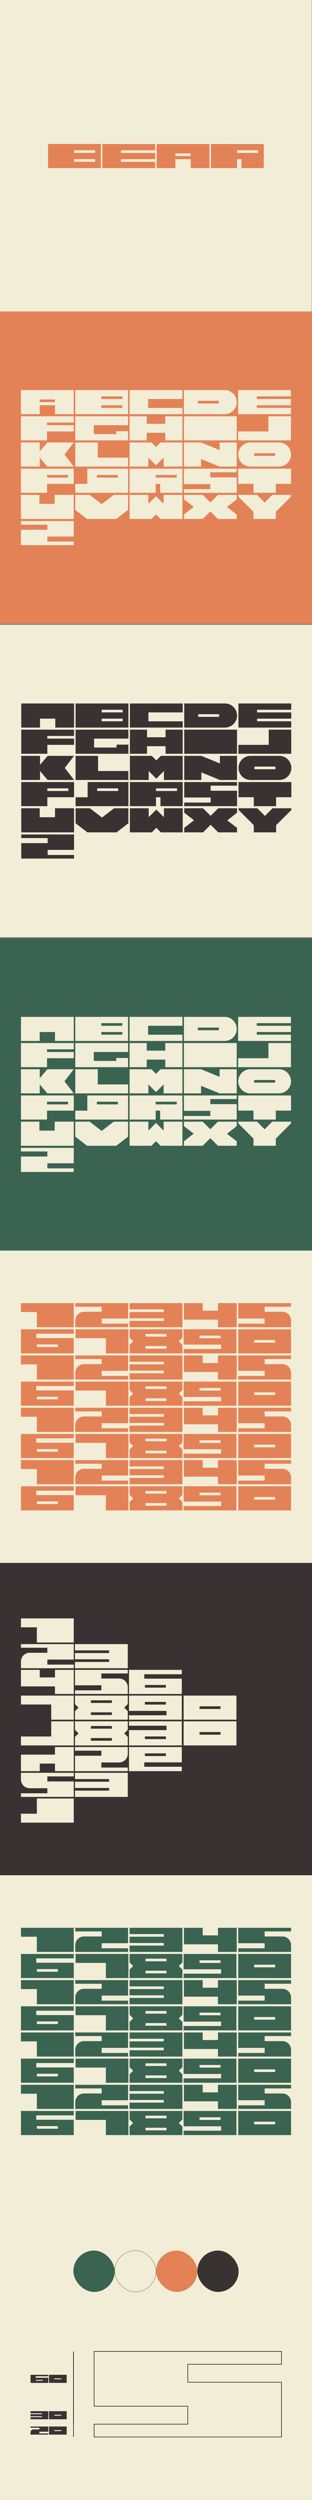 <svg xmlns="http://www.w3.org/2000/svg" width="1082.06" height="8660.632" viewBox="0 0 1082.06 8660.632">
  <rect x="0" y="0" width="1082.06" height="8660.632" fill="#808080" stroke="none"/>
  <g id="Group_870" data-name="Group 870" transform="translate(-692.992)">
    <rect id="Rectangle_188" data-name="Rectangle 188" width="1081" height="1081" transform="translate(693)" fill="#f2edd7"/>
    <path id="Path_14753" data-name="Path 14753" d="M-4204.96-4895.3v83.509h90.438v-30.936H-4099v30.936h77.151V-4895.3Zm90.5,30.91v-9.165h72.818v9.165Z" transform="translate(5629.602 5394.2)" fill="#e48257"/>
    <path id="Path_14754" data-name="Path 14754" d="M-4727.12-4895.294v83.509h65.017v-30.936h53.078v30.936h65.017v-83.509Zm118.1,41.752H-4662.1v-9.165h53.078Z" transform="translate(5963.426 5394.197)" fill="#e48257"/>
    <path id="Path_14755" data-name="Path 14755" d="M-5771.426-4895.289v83.509h183.108v-83.509Zm163.249,61.742h-72.815v-9.169h72.815Zm0-30.81h-72.815v-9.165h72.815Z" transform="translate(6631.068 5394.034)" fill="#e48257"/>
    <path id="Path_14756" data-name="Path 14756" d="M-5184.68-4873.527v9.168h118.518v21.641H-5184.68v9.165h118.518v21.767h-183.109v-83.509h183.109v21.767Z" transform="translate(6297.246 5394.197)" fill="#e48257"/>
    <rect id="Rectangle_189" data-name="Rectangle 189" width="1082.052" height="1082.052" transform="translate(693 1079)" fill="#e48257"/>
    <rect id="Rectangle_190" data-name="Rectangle 190" width="1082.052" height="1082.052" transform="translate(693 3250.369)" fill="#3a6351"/>
    <rect id="Rectangle_191" data-name="Rectangle 191" width="1082.052" height="1082.052" transform="translate(693 4332.423)" fill="#f2edd7"/>
    <rect id="Rectangle_192" data-name="Rectangle 192" width="1082.052" height="1082.052" transform="translate(693 5414.474)" fill="#393232"/>
    <rect id="Rectangle_194" data-name="Rectangle 194" width="1082.052" height="1082.052" transform="translate(692.992 2164.686)" fill="#f2edd7"/>
    <rect id="Rectangle_195" data-name="Rectangle 195" width="1082.052" height="1082.052" transform="translate(692.999 7578.58)" fill="#f2edd7"/>
    <path id="Path_14686" data-name="Path 14686" d="M2432.036-1892.646h-99.6a41.621,41.621,0,0,0-29.522,12.227,41.624,41.624,0,0,0-12.231,29.526,41.752,41.752,0,0,0,41.753,41.753h99.6a41.634,41.634,0,0,0,29.522-12.227,41.625,41.625,0,0,0,12.231-29.526A41.752,41.752,0,0,0,2432.036-1892.646Zm-13.392,46.337h-72.818v-9.168h72.818Z" transform="translate(-770.42 4511.221)" fill="#393232"/>
    <path id="Path_14687" data-name="Path 14687" d="M352.425-1850.9l32.148,41.756H293.016l-26.424-30.936v30.936H201.46v-83.509h65.132v30.936l26.424-30.936h91.556Z" transform="translate(565.252 4511.225)" fill="#393232"/>
    <rect id="Rectangle_196" data-name="Rectangle 196" width="183.11" height="83.509" transform="translate(1331.926 2527.807)" fill="#393232"/>
    <path id="Path_14688" data-name="Path 14688" d="M906.929-1389.347v51.967l-40.966,31.542H764.787L723.82-1337.38v-51.967h49.8l41.756,32.148,41.753-32.148Z" transform="translate(231.299 4189.455)" fill="#393232"/>
    <path id="Path_14689" data-name="Path 14689" d="M384.572-1389.347v83.509H201.46v-83.509h63.978v31.03h53.035v-31.03Z" transform="translate(565.252 4189.455)" fill="#393232"/>
    <path id="Path_14690" data-name="Path 14690" d="M2473.979-1641v52.479h-52.847v31.03h-77.414v-31.03h-52.847V-1641Z" transform="translate(-770.541 4350.338)" fill="#393232"/>
    <path id="Path_14691" data-name="Path 14691" d="M765.558-1641v52.613H723.82v30.9H906.928V-1641Zm105.893,30.911H798.633v-9.165h72.818Z" transform="translate(231.299 4350.338)" fill="#393232"/>
    <path id="Path_14692" data-name="Path 14692" d="M1951.633-1892.651v83.509h-59.448l-64.213-26.225v26.225H1768.52v-83.509h59.452l64.213,26.225v-26.225Z" transform="translate(-436.595 4511.225)" fill="#393232"/>
    <path id="Path_14693" data-name="Path 14693" d="M2472.928-2144.3v83.509H2289.82v-30.936h105.006V-2144.3Z" transform="translate(-769.87 4672.107)" fill="#393232"/>
    <path id="Path_14694" data-name="Path 14694" d="M723.821-1892.65v83.509H906.929v-30.936H801.923v-52.573Z" transform="translate(231.299 4511.225)" fill="#393232"/>
    <path id="Path_14695" data-name="Path 14695" d="M1429.279-2144.3v83.509h-59.448v-26.225h-64.213v26.225H1246.17V-2144.3h59.448v26.225h64.213V-2144.3Z" transform="translate(-102.647 4672.107)" fill="#393232"/>
    <path id="Path_14696" data-name="Path 14696" d="M1909.876-2395.946H1768.52v83.506h141.356a41.635,41.635,0,0,0,29.522-12.227,41.625,41.625,0,0,0,12.231-29.526A41.754,41.754,0,0,0,1909.876-2395.946Zm-20.241,46.337h-72.815v-9.165h72.815Z" transform="translate(-436.595 4832.99)" fill="#393232"/>
    <path id="Path_14697" data-name="Path 14697" d="M384.572-2395.951v83.51H319.555v-30.936H266.477v30.936H201.46v-83.51Z" transform="translate(565.252 4832.992)" fill="#393232"/>
    <path id="Path_14698" data-name="Path 14698" d="M1429.28-1892.651v83.509h-65.129v-30.936l-26.424,26.424-26.424-26.424v30.936h-65.132v-83.509h75.693l15.863,15.863,15.859-15.863Z" transform="translate(-102.648 4511.225)" fill="#393232"/>
    <path id="Path_14699" data-name="Path 14699" d="M1246.172-1305.838v-83.509H1311.3v30.936l26.424-26.424,26.424,26.424v-30.936h65.132v83.509h-75.693l-15.863-15.863-15.859,15.863Z" transform="translate(-102.648 4189.455)" fill="#393232"/>
    <rect id="Rectangle_197" data-name="Rectangle 197" width="183.11" height="83.509" transform="translate(955.118 2437.041)" fill="#393232"/>
    <path id="Path_14700" data-name="Path 14700" d="M1310.382-2365.015v30.932h118.9v21.641H1246.17v-83.51h183.109v30.936Z" transform="translate(-102.647 4832.992)" fill="#393232"/>
    <path id="Path_14701" data-name="Path 14701" d="M788.033-2113.365v30.932h77.839v-10.056h41.057v31.7H723.82V-2144.3H906.929v30.936Z" transform="translate(231.299 4672.107)" fill="#393232"/>
    <g id="Group_641" data-name="Group 641" transform="translate(1045.554 2458.811)">
      <rect id="Rectangle_198" data-name="Rectangle 198" width="72.816" height="9.166" transform="translate(0 30.807)" fill="#f2edd7"/>
      <rect id="Rectangle_199" data-name="Rectangle 199" width="72.816" height="9.166" transform="translate(0 0)" fill="#f2edd7"/>
    </g>
    <path id="Path_14702" data-name="Path 14702" d="M291.9-2122.533v9.165h92.674v21.641H291.9v30.936H201.46V-2144.3H384.572v21.767Z" transform="translate(565.252 4672.107)" fill="#393232"/>
    <path id="Path_14703" data-name="Path 14703" d="M201.46-1641v83.509H291.9v-30.936h92.674V-1641Zm163.314,30.911H291.956v-9.165h72.819Z" transform="translate(565.252 4350.338)" fill="#393232"/>
    <path id="Path_14704" data-name="Path 14704" d="M2354.411-2374.183v9.169h118.517v21.641H2354.411v9.165h118.517v21.767H2289.82v-83.51h183.108v21.767Z" transform="translate(-769.87 4832.992)" fill="#393232"/>
    <path id="Path_14705" data-name="Path 14705" d="M1246.17-1641v83.509h90.438v-30.936h15.524v30.936h77.15V-1641Zm90.5,30.911v-9.165h72.818v9.165Z" transform="translate(-102.647 4350.338)" fill="#393232"/>
    <rect id="Rectangle_200" data-name="Rectangle 200" width="53.078" height="9.166" transform="translate(831.729 2469.631)" fill="#393232"/>
    <path id="Path_14706" data-name="Path 14706" d="M1860.076-1628.471v17.518h91.556v53.464H1768.52v-12.527h91.556v-17.518H1768.52V-1641h183.112v12.526Z" transform="translate(-436.595 4350.338)" fill="#393232"/>
    <path id="Path_14707" data-name="Path 14707" d="M293.016-1125.171v17.518H201.46v53.464H384.572v-12.527H293.016v-17.518h91.556V-1137.7H201.46v12.527Z" transform="translate(565.252 4028.57)" fill="#393232"/>
    <path id="Path_14708" data-name="Path 14708" d="M2473.979-1389.35v5.756l-52.847,52.844v24.909h-77.414v-24.909l-52.847-52.847v-5.753h65.06l26.456,26.456,26.456-26.456Z" transform="translate(-770.541 4189.455)" fill="#393232"/>
    <path id="Path_14709" data-name="Path 14709" d="M1918.038-1347.587h-.592l34.186,26.236v15.517H1886.5l-26.42-26.236-26.42,26.236H1768.52v-15.517l33.594-26.236h.591l-34.186-26.236v-15.517h65.136l26.42,26.236,26.42-26.236h65.136v15.517Z" transform="translate(-436.595 4189.449)" fill="#393232"/>
    <path id="Path_14710" data-name="Path 14710" d="M-710.552-1892.646h-99.6a41.622,41.622,0,0,0-29.522,12.227,41.624,41.624,0,0,0-12.231,29.526,41.752,41.752,0,0,0,41.753,41.753h99.6a41.634,41.634,0,0,0,29.522-12.227,41.624,41.624,0,0,0,12.231-29.526A41.752,41.752,0,0,0-710.552-1892.646Zm-13.392,46.337h-72.818v-9.168h72.818Z" transform="translate(2371.12 5596.905)" fill="#f2edd7"/>
    <path id="Path_14711" data-name="Path 14711" d="M-2790.164-1850.9l32.148,41.756h-91.556L-2876-1840.077v30.936h-65.132v-83.509H-2876v30.936l26.424-30.936h91.556Z" transform="translate(3706.792 5596.907)" fill="#f2edd7"/>
    <rect id="Rectangle_201" data-name="Rectangle 201" width="183.11" height="83.509" transform="translate(1330.876 3613.491)" fill="#f2edd7"/>
    <path id="Path_14712" data-name="Path 14712" d="M-2235.66-1389.347v51.967l-40.966,31.542H-2377.8l-40.967-31.542v-51.967h49.8l41.756,32.148,41.753-32.148Z" transform="translate(3372.838 5275.138)" fill="#f2edd7"/>
    <path id="Path_14713" data-name="Path 14713" d="M-2758.016-1389.347v83.509h-183.112v-83.509h63.978v31.03h53.035v-31.03Z" transform="translate(3706.792 5275.138)" fill="#f2edd7"/>
    <path id="Path_14714" data-name="Path 14714" d="M-668.609-1641v52.479h-52.847v31.03H-798.87v-31.03h-52.847V-1641Z" transform="translate(2370.998 5436.021)" fill="#f2edd7"/>
    <path id="Path_14715" data-name="Path 14715" d="M-2377.03-1641v52.613h-41.739v30.9h183.108V-1641Zm105.893,30.911h-72.819v-9.165h72.819Z" transform="translate(3372.838 5436.021)" fill="#f2edd7"/>
    <path id="Path_14716" data-name="Path 14716" d="M-1190.956-1892.651v83.509H-1250.4l-64.213-26.225v26.225h-59.452v-83.509h59.452l64.213,26.225v-26.225Z" transform="translate(2704.945 5596.907)" fill="#f2edd7"/>
    <path id="Path_14717" data-name="Path 14717" d="M-669.66-2144.3v83.509H-852.768v-30.936h105.006V-2144.3Z" transform="translate(2371.669 5757.792)" fill="#f2edd7"/>
    <path id="Path_14718" data-name="Path 14718" d="M-2418.768-1892.65v83.509h183.108v-30.936h-105.006v-52.573Z" transform="translate(3372.838 5596.907)" fill="#f2edd7"/>
    <path id="Path_14719" data-name="Path 14719" d="M-1713.309-2144.3v83.509h-59.448v-26.225h-64.213v26.225h-59.448V-2144.3h59.448v26.225h64.213V-2144.3Z" transform="translate(3038.891 5757.792)" fill="#f2edd7"/>
    <path id="Path_14720" data-name="Path 14720" d="M-1232.712-2395.946h-141.356v83.506h141.356a41.635,41.635,0,0,0,29.522-12.227,41.625,41.625,0,0,0,12.231-29.526A41.754,41.754,0,0,0-1232.712-2395.946Zm-20.242,46.337h-72.815v-9.165h72.815Z" transform="translate(2704.945 5918.673)" fill="#f2edd7"/>
    <path id="Path_14721" data-name="Path 14721" d="M-2758.016-2395.951v83.51h-65.017v-30.936h-53.078v30.936h-65.017v-83.51Z" transform="translate(3706.792 5918.676)" fill="#f2edd7"/>
    <path id="Path_14722" data-name="Path 14722" d="M-1713.308-1892.651v83.509h-65.129v-30.936l-26.424,26.424-26.424-26.424v30.936h-65.132v-83.509h75.693l15.863,15.863,15.859-15.863Z" transform="translate(3038.89 5596.908)" fill="#f2edd7"/>
    <path id="Path_14723" data-name="Path 14723" d="M-1896.416-1305.838v-83.509h65.129v30.936l26.424-26.424,26.424,26.424v-30.936h65.132v83.509H-1789l-15.863-15.863-15.859,15.863Z" transform="translate(3038.89 5275.138)" fill="#f2edd7"/>
    <rect id="Rectangle_202" data-name="Rectangle 202" width="183.11" height="83.509" transform="translate(954.068 3522.726)" fill="#f2edd7"/>
    <path id="Path_14724" data-name="Path 14724" d="M-1832.206-2365.015v30.932h118.9v21.641h-183.109v-83.51h183.109v30.936Z" transform="translate(3038.891 5918.676)" fill="#f2edd7"/>
    <path id="Path_14725" data-name="Path 14725" d="M-2354.556-2113.365v30.932h77.839v-10.056h41.056v31.7h-183.108V-2144.3h183.108v30.936Z" transform="translate(3372.838 5757.792)" fill="#f2edd7"/>
    <g id="Group_642" data-name="Group 642" transform="translate(1044.504 3544.494)">
      <rect id="Rectangle_203" data-name="Rectangle 203" width="72.816" height="9.166" transform="translate(0 30.807)" fill="#3a6351"/>
      <rect id="Rectangle_204" data-name="Rectangle 204" width="72.816" height="9.166" transform="translate(0 0)" fill="#3a6351"/>
    </g>
    <path id="Path_14726" data-name="Path 14726" d="M-2850.69-2122.533v9.165h92.674v21.641h-92.674v30.936h-90.438V-2144.3h183.112v21.767Z" transform="translate(3706.792 5757.792)" fill="#f2edd7"/>
    <path id="Path_14727" data-name="Path 14727" d="M-2941.128-1641v83.509h90.438v-30.936h92.674V-1641Zm163.314,30.911h-72.818v-9.165h72.818Z" transform="translate(3706.792 5436.021)" fill="#f2edd7"/>
    <path id="Path_14728" data-name="Path 14728" d="M-788.177-2374.183v9.169H-669.66v21.641H-788.177v9.165H-669.66v21.767H-852.768v-83.51H-669.66v21.767Z" transform="translate(2371.669 5918.676)" fill="#f2edd7"/>
    <path id="Path_14729" data-name="Path 14729" d="M-1896.418-1641v83.509h90.438v-30.936h15.524v30.936h77.15V-1641Zm90.5,30.911v-9.165h72.819v9.165Z" transform="translate(3038.891 5436.021)" fill="#f2edd7"/>
    <rect id="Rectangle_205" data-name="Rectangle 205" width="53.078" height="9.166" transform="translate(830.68 3555.313)" fill="#f2edd7"/>
    <path id="Path_14730" data-name="Path 14730" d="M-2849.572-1125.171v17.518h-91.556v53.464h183.112v-12.527h-91.556v-17.518h91.556V-1137.7h-183.112v12.527Z" transform="translate(3706.792 5114.254)" fill="#f2edd7"/>
    <path id="Path_14731" data-name="Path 14731" d="M-668.609-1389.35v5.756l-52.847,52.844v24.909H-798.87v-24.909l-52.847-52.847v-5.753h65.06l26.456,26.456,26.456-26.456Z" transform="translate(2370.998 5275.14)" fill="#f2edd7"/>
    <path id="Path_14732" data-name="Path 14732" d="M-1224.55-1347.587h-.592l34.186,26.236v15.517h-65.136l-26.42-26.236-26.42,26.236h-65.136v-15.517l33.594-26.236h.592l-34.186-26.236v-15.517h65.136l26.42,26.236,26.42-26.236h65.136v15.517Z" transform="translate(2704.945 5275.133)" fill="#f2edd7"/>
    <path id="Path_14733" data-name="Path 14733" d="M-710.552-5021.116h-99.6a41.623,41.623,0,0,0-29.522,12.227,41.625,41.625,0,0,0-12.231,29.525,41.752,41.752,0,0,0,41.753,41.753h99.6a41.636,41.636,0,0,0,29.522-12.227,41.624,41.624,0,0,0,12.231-29.526A41.751,41.751,0,0,0-710.552-5021.116Zm-13.392,46.337h-72.818v-9.168h72.818Z" transform="translate(2371.12 6554.006)" fill="#f2edd7"/>
    <rect id="Rectangle_206" data-name="Rectangle 206" width="183.11" height="83.509" transform="translate(1330.876 1442.122)" fill="#f2edd7"/>
    <path id="Path_14735" data-name="Path 14735" d="M-2235.66-4517.818v51.968l-40.966,31.542H-2377.8l-40.967-31.542v-51.968h49.8l41.756,32.148,41.753-32.148Z" transform="translate(3372.838 6232.24)" fill="#f2edd7"/>
    <path id="Path_14737" data-name="Path 14737" d="M-668.609-4769.468v52.479h-52.847v31.029H-798.87v-31.029h-52.847v-52.479Z" transform="translate(2370.998 6393.123)" fill="#f2edd7"/>
    <path id="Path_14738" data-name="Path 14738" d="M-2377.03-4769.468v52.613h-41.739v30.9h183.108v-83.509Zm105.893,30.91h-72.819v-9.165h72.819Z" transform="translate(3372.838 6393.123)" fill="#f2edd7"/>
    <path id="Path_14739" data-name="Path 14739" d="M-1190.956-5021.121v83.509H-1250.4l-64.213-26.225v26.225h-59.452v-83.509h59.452l64.213,26.225v-26.225Z" transform="translate(2704.945 6554.01)" fill="#f2edd7"/>
    <path id="Path_14740" data-name="Path 14740" d="M-669.66-5272.771v83.509H-852.768V-5220.2h105.006v-52.573Z" transform="translate(2371.669 6714.893)" fill="#f2edd7"/>
    <path id="Path_14741" data-name="Path 14741" d="M-2418.768-5021.121v83.509h183.108v-30.936h-105.006v-52.573Z" transform="translate(3372.838 6554.01)" fill="#f2edd7"/>
    <path id="Path_14742" data-name="Path 14742" d="M-1713.309-5272.771v83.509h-59.448v-26.226h-64.213v26.226h-59.448v-83.509h59.448v26.225h64.213v-26.225Z" transform="translate(3038.891 6714.893)" fill="#f2edd7"/>
    <path id="Path_14743" data-name="Path 14743" d="M-1232.712-5524.416h-141.356v83.505h141.356a41.634,41.634,0,0,0,29.522-12.227,41.626,41.626,0,0,0,12.231-29.526A41.754,41.754,0,0,0-1232.712-5524.416Zm-20.242,46.337h-72.815v-9.166h72.815Z" transform="translate(2704.945 6875.773)" fill="#f2edd7"/>
    <path id="Path_14745" data-name="Path 14745" d="M-1713.308-5021.121v83.509h-65.129v-30.936l-26.424,26.423-26.424-26.423v30.936h-65.132v-83.509h75.693l15.863,15.863,15.859-15.863Z" transform="translate(3038.89 6554.01)" fill="#f2edd7"/>
    <path id="Path_14746" data-name="Path 14746" d="M-1896.416-4434.309v-83.509h65.129v30.936l26.424-26.423,26.424,26.423v-30.936h65.132v83.509H-1789l-15.863-15.863-15.859,15.863Z" transform="translate(3038.89 6232.24)" fill="#f2edd7"/>
    <path id="Path_14747" data-name="Path 14747" d="M-2418.768-5524.419v83.509h183.108v-83.509Zm163.249,61.742h-72.815v-9.169h72.815Zm0-30.81h-72.815v-9.165h72.815Z" transform="translate(3372.838 6875.775)" fill="#f2edd7"/>
    <path id="Path_14748" data-name="Path 14748" d="M-1832.206-5493.485v30.933h118.9v21.641h-183.109v-83.509h183.109v30.936Z" transform="translate(3038.891 6875.777)" fill="#f2edd7"/>
    <path id="Path_14749" data-name="Path 14749" d="M-2354.556-5241.835v30.933h77.839v-10.056h41.056v31.7h-183.108v-83.509h183.108v30.936Z" transform="translate(3372.838 6714.893)" fill="#f2edd7"/>
    <path id="Path_14752" data-name="Path 14752" d="M-788.177-5502.654v9.168H-669.66v21.641H-788.177v9.165H-669.66v21.767H-852.768v-83.509H-669.66v21.767Z" transform="translate(2371.669 6875.777)" fill="#f2edd7"/>
    <path id="Path_14757" data-name="Path 14757" d="M-1896.418-4769.468v83.509h90.438v-30.936h15.524v30.936h77.15v-83.509Zm90.5,30.91v-9.165h72.819v9.165Z" transform="translate(3038.891 6393.123)" fill="#f2edd7"/>
    <path id="Path_14758" data-name="Path 14758" d="M-1282.512-4756.941v17.518h91.556v53.464h-183.112v-12.526h91.556V-4716h-91.556v-53.464h183.112v12.526Z" transform="translate(2704.945 6393.123)" fill="#f2edd7"/>
    <path id="Path_14759" data-name="Path 14759" d="M-1282.517-1628.46v17.518h91.551v53.462h-183.1v-12.526h91.552v-17.518h-91.552v-53.461h183.1v12.526Z" transform="translate(2704.945 5436.014)" fill="#f2edd7"/>
    <path id="Path_14761" data-name="Path 14761" d="M-668.609-4517.821v5.757l-52.847,52.844v24.909H-798.87v-24.909l-52.847-52.848v-5.753h65.06l26.456,26.457,26.456-26.457Z" transform="translate(2370.998 6232.242)" fill="#f2edd7"/>
    <path id="Path_14762" data-name="Path 14762" d="M-1224.55-4476.058h-.592l34.186,26.237v15.516h-65.136l-26.42-26.236-26.42,26.236h-65.136v-15.516l33.594-26.237h.592l-34.186-26.236v-15.517h65.136l26.42,26.236,26.42-26.236h65.136v15.517Z" transform="translate(2704.945 6232.234)" fill="#f2edd7"/>
    <path id="Path_14763" data-name="Path 14763" d="M1765.578,1274.209v83.509H1948.69v-83.509Zm127.963,46.337h-72.815v-9.165h72.815Z" transform="translate(-435.762 4599.853)" fill="#f2edd7"/>
    <path id="Path_14764" data-name="Path 14764" d="M384.561,616.207V532.7H201.453v30.936H256.6v52.573Z" transform="translate(564.208 5073.911)" fill="#f2edd7"/>
    <path id="Path_14765" data-name="Path 14765" d="M384.561,1357.717v-83.509H201.453v30.936H306.458v52.573Z" transform="translate(564.208 4599.853)" fill="#f2edd7"/>
    <path id="Path_14766" data-name="Path 14766" d="M839.38,801.635V810.8H720.863v21.641H839.38v9.165H720.863v21.767H903.971V779.868H720.863v21.767Z" transform="translate(232.141 4915.892)" fill="#f2edd7"/>
    <path id="Path_14767" data-name="Path 14767" d="M903.975,1274.209H720.863v29.417l12.335,12.335,0,0L720.863,1328.3v29.414H903.975V1328.3l-12.339-12.339,12.339-12.339Zm-55.148,67.214H776.012v-9.165h72.815Zm0-41.753H776.012V1290.5h72.815Z" transform="translate(232.141 4599.853)" fill="#f2edd7"/>
    <path id="Path_14768" data-name="Path 14768" d="M812.419,1039.565v17.518h61.418a30.138,30.138,0,0,1,30.138,30.138v23.326H720.863v-12.527h91.556V1080.5H720.863v-53.464H903.975v12.527Z" transform="translate(232.141 4757.872)" fill="#f2edd7"/>
    <path id="Path_14769" data-name="Path 14769" d="M293.009,792.395v17.518H231.591a30.138,30.138,0,0,0-30.138,30.138v23.326H384.565V850.851H293.009V833.332h91.556V779.868H201.453v12.527Z" transform="translate(564.208 4915.892)" fill="#f2edd7"/>
    <path id="Path_14770" data-name="Path 14770" d="M1423.391,1042.273v-15.235H1240.283v83.509h183.108v-53.035H1293.318v-15.239Zm-127.963,37.172h72.819v9.165h-72.819Z" transform="translate(-99.933 4757.872)" fill="#f2edd7"/>
    <path id="Path_14771" data-name="Path 14771" d="M1240.283,1342.483v15.235h183.108v-83.509H1240.283v53.035h130.073v15.239Zm127.963-37.172h-72.819v-9.165h72.819Z" transform="translate(-99.933 4599.853)" fill="#f2edd7"/>
    <path id="Path_14772" data-name="Path 14772" d="M384.561,1027.038v83.509H319.425v-26.24H201.453v-57.266h65.136v26.236h52.837v-26.24Z" transform="translate(564.208 4757.872)" fill="#f2edd7"/>
    <path id="Path_14773" data-name="Path 14773" d="M1948.69,1604.889V1521.38H1765.578v83.509Zm-55.149-37.172h-72.815v-9.165h72.815Z" transform="translate(-435.762 4441.831)" fill="#f2edd7"/>
    <path id="Path_14774" data-name="Path 14774" d="M384.561,2262.891V2346.4H201.453v-30.936H256.6v-52.573Z" transform="translate(564.208 3967.772)" fill="#f2edd7"/>
    <path id="Path_14775" data-name="Path 14775" d="M384.561,1521.381v83.509H201.453v-30.936H306.458v-52.573Z" transform="translate(564.208 4441.831)" fill="#f2edd7"/>
    <path id="Path_14776" data-name="Path 14776" d="M839.38,2077.463v-9.168H720.863v-21.641H839.38v-9.165H720.863v-21.767H903.971v83.509H720.863v-21.767Z" transform="translate(232.141 4125.792)" fill="#f2edd7"/>
    <path id="Path_14777" data-name="Path 14777" d="M903.975,1575.472l-12.339-12.339,12.339-12.339V1521.38H720.863v29.414l12.339,12.339,0,0-12.335,12.335v29.417H903.975Zm-55.148-28.631H776.012v-9.165h72.815Zm0,41.753H776.012v-9.165h72.815Z" transform="translate(232.141 4441.831)" fill="#f2edd7"/>
    <path id="Path_14778" data-name="Path 14778" d="M812.419,1839.534v-17.518h61.418a30.138,30.138,0,0,0,30.138-30.138v-23.326H720.863v12.527h91.556V1798.6H720.863v53.464H903.975v-12.527Z" transform="translate(232.141 4283.812)" fill="#f2edd7"/>
    <path id="Path_14779" data-name="Path 14779" d="M293.009,2086.7v-17.519H231.591a30.138,30.138,0,0,1-30.138-30.138v-23.326H384.565v12.526H293.009v17.519h91.556v53.464H201.453V2086.7Z" transform="translate(564.208 4125.792)" fill="#f2edd7"/>
    <path id="Path_14780" data-name="Path 14780" d="M1293.318,1836.825v-15.239h130.073v-53.035H1240.283v83.509h183.108v-15.235Zm2.11-46.337h72.819v9.165h-72.819Z" transform="translate(-99.933 4283.812)" fill="#f2edd7"/>
    <path id="Path_14781" data-name="Path 14781" d="M1370.356,1536.615v15.239H1240.283v53.035h183.108V1521.38H1240.283v15.235Zm-2.11,46.337h-72.819v-9.165h72.819Z" transform="translate(-99.933 4441.831)" fill="#f2edd7"/>
    <path id="Path_14782" data-name="Path 14782" d="M384.561,1852.06v-83.509H319.425v26.24H201.453v57.266h65.136V1825.82h52.837v26.24Z" transform="translate(564.208 4283.812)" fill="#f2edd7"/>
    <path id="Path_14823" data-name="Path 14823" d="M-851.721,755.9v83.509h183.112V755.9Zm127.963,46.337h-72.815v-9.165h72.815Z" transform="translate(2370.996 3849.163)" fill="#e48257"/>
    <path id="Path_14824" data-name="Path 14824" d="M-2758.027,588.078V504.569h-183.108V535.5h55.146v52.573Z" transform="translate(3706.792 4009.843)" fill="#e48257"/>
    <path id="Path_14825" data-name="Path 14825" d="M-2232.738,839.407V755.9h-183.108v30.936h105.006v52.573Z" transform="translate(3370.966 3849.163)" fill="#e48257"/>
    <path id="Path_14826" data-name="Path 14826" d="M-1777.916,526.336V535.5h-118.517v21.641h118.517v9.165h-118.517v21.767h183.108V504.569h-183.108v21.767Z" transform="translate(3038.897 4009.843)" fill="#e48257"/>
    <path id="Path_14827" data-name="Path 14827" d="M-1713.324,755.9h-183.112v29.417l12.335,12.335,0,0-12.339,12.339v29.414h183.112V809.994l-12.339-12.339,12.339-12.339Zm-55.148,67.214h-72.815v-9.165h72.815Zm0-41.753h-72.815v-9.165h72.815Z" transform="translate(3038.899 3849.163)" fill="#e48257"/>
    <path id="Path_14828" data-name="Path 14828" d="M-760.165,517.091v17.518h61.418a30.138,30.138,0,0,1,30.138,30.138v23.326H-851.721V575.547h91.556V558.028h-91.556V504.564h183.112v12.527Z" transform="translate(2370.996 4009.847)" fill="#e48257"/>
    <path id="Path_14829" data-name="Path 14829" d="M-2327.228,517.1v17.518h-61.418a30.138,30.138,0,0,0-30.138,30.138v23.326h183.112V575.552h-91.556V558.033h91.556V504.569h-183.112V517.1Z" transform="translate(3372.844 4009.843)" fill="#e48257"/>
    <path id="Path_14830" data-name="Path 14830" d="M-2758.028,771.134V755.9h-183.108v83.509h183.108V786.373H-2888.1V771.134Zm-127.964,37.172h72.819v9.165h-72.819Z" transform="translate(3706.792 3849.163)" fill="#e48257"/>
    <path id="Path_14831" data-name="Path 14831" d="M-1377.016,824.173v15.235h183.109V755.9h-183.109v53.035h130.073v15.239ZM-1249.053,787h-72.818v-9.165h72.818Z" transform="translate(2706.826 3849.163)" fill="#e48257"/>
    <path id="Path_14832" data-name="Path 14832" d="M-1190.975,504.564v83.509h-65.136v-26.24h-117.972V504.568h65.136V530.8h52.837v-26.24Z" transform="translate(2704.951 4009.845)" fill="#e48257"/>
    <path id="Path_14833" data-name="Path 14833" d="M-851.721,1258.568v83.509h183.112v-83.509Zm127.963,46.337h-72.815v-9.165h72.815Z" transform="translate(2370.996 3527.8)" fill="#e48257"/>
    <path id="Path_14834" data-name="Path 14834" d="M-2758.027,1090.747v-83.509h-183.108v30.936h55.146v52.573Z" transform="translate(3706.792 3688.478)" fill="#e48257"/>
    <path id="Path_14835" data-name="Path 14835" d="M-2232.738,1342.076v-83.509h-183.108V1289.5h105.006v52.573Z" transform="translate(3370.966 3527.8)" fill="#e48257"/>
    <path id="Path_14836" data-name="Path 14836" d="M-1777.916,1029.005v9.168h-118.517v21.641h118.517v9.165h-118.517v21.767h183.108v-83.509h-183.108v21.767Z" transform="translate(3038.897 3688.479)" fill="#e48257"/>
    <path id="Path_14837" data-name="Path 14837" d="M-1713.324,1258.568h-183.112v29.417l12.335,12.335,0,0-12.339,12.339v29.414h183.112v-29.414l-12.339-12.339,12.339-12.339Zm-55.148,67.214h-72.815v-9.165h72.815Zm0-41.753h-72.815v-9.165h72.815Z" transform="translate(3038.899 3527.8)" fill="#e48257"/>
    <path id="Path_14838" data-name="Path 14838" d="M-760.165,1019.76v17.518h61.418a30.138,30.138,0,0,1,30.138,30.138v23.326H-851.721v-12.526h91.556V1060.7h-91.556v-53.464h183.112v12.527Z" transform="translate(2370.996 3688.481)" fill="#e48257"/>
    <path id="Path_14839" data-name="Path 14839" d="M-2327.228,1019.765v17.518h-61.418a30.138,30.138,0,0,0-30.138,30.138v23.326h183.112v-12.526h-91.556V1060.7h91.556v-53.464h-183.112v12.527Z" transform="translate(3372.844 3688.478)" fill="#e48257"/>
    <path id="Path_14840" data-name="Path 14840" d="M-2758.028,1273.8v-15.235h-183.108v83.509h183.108v-53.035H-2888.1V1273.8Zm-127.964,37.172h72.819v9.165h-72.819Z" transform="translate(3706.792 3527.8)" fill="#e48257"/>
    <path id="Path_14841" data-name="Path 14841" d="M-1377.016,1326.842v15.235h183.109v-83.509h-183.109V1311.6h130.073v15.239Zm127.963-37.172h-72.818V1280.5h72.818Z" transform="translate(2706.826 3527.8)" fill="#e48257"/>
    <path id="Path_14842" data-name="Path 14842" d="M-1190.975,1007.233v83.509h-65.136V1064.5h-117.972v-57.266h65.136v26.236h52.837v-26.24Z" transform="translate(2704.951 3688.481)" fill="#e48257"/>
    <path id="Path_14843" data-name="Path 14843" d="M-851.721,1761.237v83.509h183.112v-83.509Zm127.963,46.337h-72.815v-9.165h72.815Z" transform="translate(2370.996 3206.435)" fill="#e48257"/>
    <path id="Path_14844" data-name="Path 14844" d="M-2758.027,1593.416v-83.509h-183.108v30.936h55.146v52.573Z" transform="translate(3706.792 3367.114)" fill="#e48257"/>
    <path id="Path_14845" data-name="Path 14845" d="M-2232.738,1844.745v-83.509h-183.108v30.936h105.006v52.573Z" transform="translate(3370.966 3206.435)" fill="#e48257"/>
    <path id="Path_14846" data-name="Path 14846" d="M-1777.916,1531.674v9.169h-118.517v21.641h118.517v9.165h-118.517v21.767h183.108v-83.509h-183.108v21.767Z" transform="translate(3038.897 3367.114)" fill="#e48257"/>
    <path id="Path_14847" data-name="Path 14847" d="M-1713.324,1761.237h-183.112v29.417l12.335,12.335,0,0-12.339,12.339v29.414h183.112v-29.414l-12.339-12.339,12.339-12.339Zm-55.148,67.214h-72.815v-9.165h72.815Zm0-41.753h-72.815v-9.165h72.815Z" transform="translate(3038.899 3206.435)" fill="#e48257"/>
    <path id="Path_14848" data-name="Path 14848" d="M-760.165,1522.429v17.518h61.418a30.138,30.138,0,0,1,30.138,30.138v23.326H-851.721v-12.527h91.556v-17.519h-91.556V1509.9h183.112v12.527Z" transform="translate(2370.996 3367.118)" fill="#e48257"/>
    <path id="Path_14849" data-name="Path 14849" d="M-2327.228,1522.434v17.518h-61.418a30.138,30.138,0,0,0-30.138,30.138v23.326h183.112V1580.89h-91.556v-17.518h91.556v-53.464h-183.112v12.527Z" transform="translate(3372.844 3367.114)" fill="#e48257"/>
    <path id="Path_14850" data-name="Path 14850" d="M-2758.028,1776.472v-15.235h-183.108v83.509h183.108v-53.035H-2888.1v-15.239Zm-127.964,37.172h72.819v9.165h-72.819Z" transform="translate(3706.792 3206.435)" fill="#e48257"/>
    <path id="Path_14851" data-name="Path 14851" d="M-1377.016,1829.511v15.235h183.109v-83.509h-183.109v53.035h130.073v15.239Zm127.963-37.172h-72.818v-9.165h72.818Z" transform="translate(2706.826 3206.435)" fill="#e48257"/>
    <path id="Path_14852" data-name="Path 14852" d="M-1190.975,1509.9v83.509h-65.136v-26.24h-117.972v-57.266h65.136v26.236h52.837V1509.9Z" transform="translate(2704.951 3367.116)" fill="#e48257"/>
    <path id="Path_14853" data-name="Path 14853" d="M-851.721,2263.906v83.509h183.112v-83.509Zm127.963,46.337h-72.815v-9.165h72.815Z" transform="translate(2370.996 2885.069)" fill="#e48257"/>
    <path id="Path_14854" data-name="Path 14854" d="M-2758.027,2096.085v-83.509h-183.108v30.936h55.146v52.573Z" transform="translate(3706.792 3045.749)" fill="#e48257"/>
    <path id="Path_14855" data-name="Path 14855" d="M-2232.738,2347.414v-83.509h-183.108v30.936h105.006v52.573Z" transform="translate(3370.966 2885.071)" fill="#e48257"/>
    <path id="Path_14856" data-name="Path 14856" d="M-1777.916,2034.343v9.168h-118.517v21.641h118.517v9.165h-118.517v21.767h183.108v-83.509h-183.108v21.767Z" transform="translate(3038.897 3045.749)" fill="#e48257"/>
    <path id="Path_14857" data-name="Path 14857" d="M-1713.324,2263.906h-183.112v29.417l12.335,12.335,0,0L-1896.436,2318v29.414h183.112V2318l-12.339-12.339,12.339-12.339Zm-55.148,67.213h-72.815v-9.165h72.815Zm0-41.752h-72.815V2280.2h72.815Z" transform="translate(3038.899 2885.069)" fill="#e48257"/>
    <path id="Path_14858" data-name="Path 14858" d="M-760.165,2025.1v17.518h61.418a30.138,30.138,0,0,1,30.138,30.139v23.326H-851.721v-12.527h91.556v-17.518h-91.556v-53.464h183.112V2025.1Z" transform="translate(2370.996 3045.753)" fill="#e48257"/>
    <path id="Path_14859" data-name="Path 14859" d="M-2327.228,2025.1v17.518h-61.418a30.138,30.138,0,0,0-30.138,30.138v23.326h183.112v-12.527h-91.556V2066.04h91.556v-53.464h-183.112V2025.1Z" transform="translate(3372.844 3045.749)" fill="#e48257"/>
    <path id="Path_14860" data-name="Path 14860" d="M-2758.028,2279.142v-15.235h-183.108v83.509h183.108v-53.035H-2888.1v-15.239Zm-127.964,37.172h72.819v9.165h-72.819Z" transform="translate(3706.792 2885.069)" fill="#e48257"/>
    <path id="Path_14861" data-name="Path 14861" d="M-1377.016,2332.18v15.235h183.109v-83.509h-183.109v53.035h130.073v15.239Zm127.963-37.172h-72.818v-9.165h72.818Z" transform="translate(2706.826 2885.069)" fill="#e48257"/>
    <path id="Path_14862" data-name="Path 14862" d="M-1190.975,2012.571v83.509h-65.136v-26.24h-117.972v-57.266h65.136v26.236h52.837v-26.24Z" transform="translate(2704.951 3045.753)" fill="#e48257"/>
    <g id="Group_645" data-name="Group 645" transform="translate(798.811 7796.678)">
      <path id="Path_14863" data-name="Path 14863" d="M1229.706-4661.5v62.178h324.955v189.757H904.751v-44.459h324.955V-4516.2H904.751v-189.757h649.91v44.459Z" transform="translate(-684.234 5055.425)" fill="none" stroke="#000" stroke-miterlimit="10" stroke-width="1.775"/>
      <path id="Path_14864" data-name="Path 14864" d="M333.215-4125v3.083H293.367v7.276h39.848v3.082H293.367v7.318h61.564v-28.077H293.367V-4125Z" transform="translate(-293.367 4688.69)" fill="#393232"/>
      <path id="Path_14865" data-name="Path 14865" d="M324.149-3980.544v5.89H303.5a10.133,10.133,0,0,0-10.133,10.133v7.842h61.564v-4.212H324.149v-5.89h30.782v-17.975H293.367v4.211Z" transform="translate(-293.367 4594.348)" fill="#393232"/>
      <path id="Path_14866" data-name="Path 14866" d="M470.87-3984.755v28.077h61.564v-28.077Zm43.023,15.579H489.411v-3.081h24.481Z" transform="translate(-406.848 4594.348)" fill="#393232"/>
      <path id="Path_14867" data-name="Path 14867" d="M470.87-4132.322v28.076h61.564v-28.076Zm43.023,15.579H489.411v-3.081h24.481Z" transform="translate(-406.848 4688.69)" fill="#393232"/>
      <g id="Group_644" data-name="Group 644" transform="translate(0.043 430.268)">
        <path id="Path_14868" data-name="Path 14868" d="M354.965-4476.5v-5.115H293.487v28.038h61.478v-17.806H311.293v-5.116ZM312-4464.018H336.45v3.077H312Z" transform="translate(-293.487 4481.729)" fill="#393232"/>
        <path id="Path_14869" data-name="Path 14869" d="M470.631-4481.935v28.076H532.2v-28.076Zm43.022,15.579H489.172v-3.081h24.481Z" transform="translate(-406.738 4481.935)" fill="#393232"/>
      </g>
      <line id="Line_58" data-name="Line 58" y2="44.46" transform="translate(149.051 601.402)" fill="none" stroke="#000" stroke-miterlimit="10" stroke-width="1.775"/>
      <line id="Line_59" data-name="Line 59" y2="62.364" transform="translate(149.051 539.224)" fill="none" stroke="#000" stroke-miterlimit="10" stroke-width="2.102"/>
      <line id="Line_60" data-name="Line 60" y2="189.758" transform="translate(149.051 349.467)" fill="none" stroke="#000" stroke-miterlimit="10" stroke-width="2"/>
      <rect id="Rectangle_207" data-name="Rectangle 207" width="143.263" height="143.263" rx="71.632" transform="translate(148.687 0)" fill="#3a6351"/>
      <rect id="Rectangle_208" data-name="Rectangle 208" width="143.263" height="143.263" rx="71.632" transform="translate(291.95 0)" fill="#f2edd7" stroke="#000" stroke-miterlimit="10" stroke-width="0.658"/>
      <rect id="Rectangle_209" data-name="Rectangle 209" width="143.263" height="143.263" rx="71.632" transform="translate(435.213 0)" fill="#e48257"/>
      <rect id="Rectangle_210" data-name="Rectangle 210" width="143.263" height="143.263" rx="71.632" transform="translate(578.477 0)" fill="#393232"/>
    </g>
    <path id="Path_14734" data-name="Path 14734" d="M-2790.164-4979.369l32.148,41.756h-91.556L-2876-4968.548v30.936h-65.132v-83.509H-2876v30.936l26.424-30.936h91.556Z" transform="translate(3706.792 6554.01)" fill="#f2edd7"/>
    <path id="Path_14736" data-name="Path 14736" d="M-2758.016-4517.818v83.509h-183.112v-83.509h63.978v31.029h53.035v-31.029Z" transform="translate(3706.792 6232.24)" fill="#f2edd7"/>
    <path id="Path_14744" data-name="Path 14744" d="M-2941.128-5524.419v83.509h65.017v-30.936h53.078v30.936h65.017v-83.509Zm118.095,41.753h-53.078v-9.165h53.078Z" transform="translate(3706.792 6875.775)" fill="#f2edd7"/>
    <path id="Path_14750" data-name="Path 14750" d="M-2850.69-5251v9.165h92.674v21.641h-92.674v30.936h-90.438v-83.509h183.112V-5251Z" transform="translate(3706.792 6714.893)" fill="#f2edd7"/>
    <path id="Path_14751" data-name="Path 14751" d="M-2941.128-4769.468v83.509h90.438v-30.936h92.674v-52.573Zm163.314,30.91h-72.818v-9.165h72.818Z" transform="translate(3706.792 6393.123)" fill="#f2edd7"/>
    <path id="Path_14760" data-name="Path 14760" d="M-2849.572-4253.642v17.518h-91.556v53.464h183.112v-12.526h-91.556V-4212.7h91.556v-53.464h-183.112v12.527Z" transform="translate(3706.792 6071.357)" fill="#f2edd7"/>
    <rect id="Rectangle_193" data-name="Rectangle 193" width="1082.052" height="1082.052" transform="translate(693 6496.527)" fill="#f2edd7"/>
    <g id="Group_643" data-name="Group 643" transform="translate(765.66 6678.512)">
      <path id="Path_14783" data-name="Path 14783" d="M-3943.485,755.9v83.509h183.112V755.9Zm127.963,46.337h-72.815v-9.165h72.815Z" transform="translate(4697.104 -665.247)" fill="#3a6351"/>
      <path id="Path_14784" data-name="Path 14784" d="M-5849.792,588.078V504.569H-6032.9V535.5h55.146v52.573Z" transform="translate(6032.901 -504.567)" fill="#3a6351"/>
      <path id="Path_14785" data-name="Path 14785" d="M-5324.5,839.407V755.9h-183.108v30.936H-5402.6v52.573Z" transform="translate(5697.074 -665.246)" fill="#3a6351"/>
      <path id="Path_14786" data-name="Path 14786" d="M-4869.681,526.336V535.5H-4988.2v21.641h118.517v9.165H-4988.2v21.767h183.108V504.569H-4988.2v21.767Z" transform="translate(5365.005 -504.567)" fill="#3a6351"/>
      <path id="Path_14787" data-name="Path 14787" d="M-4805.088,755.9H-4988.2v29.417l12.335,12.335,0,0-12.339,12.339v29.414h183.112V809.994l-12.339-12.339,12.339-12.339Zm-55.148,67.214h-72.815v-9.165h72.815Zm0-41.753h-72.815v-9.165h72.815Z" transform="translate(5365.007 -665.247)" fill="#3a6351"/>
      <path id="Path_14788" data-name="Path 14788" d="M-3851.929,517.091v17.518h61.418a30.138,30.138,0,0,1,30.138,30.138v23.326h-183.112V575.547h91.556V558.028h-91.556V504.564h183.112v12.527Z" transform="translate(4697.104 -504.564)" fill="#3a6351"/>
      <path id="Path_14789" data-name="Path 14789" d="M-5418.993,517.1v17.518h-61.418a30.139,30.139,0,0,0-30.138,30.138v23.326h183.112V575.552h-91.556V558.033h91.556V504.569h-183.112V517.1Z" transform="translate(5698.953 -504.567)" fill="#3a6351"/>
      <path id="Path_14790" data-name="Path 14790" d="M-5849.792,771.134V755.9H-6032.9v83.509h183.109V786.373h-130.074V771.134Zm-127.963,37.172h72.818v9.165h-72.818Z" transform="translate(6032.9 -665.247)" fill="#3a6351"/>
      <path id="Path_14791" data-name="Path 14791" d="M-4468.78,824.173v15.235h183.108V755.9H-4468.78v53.035h130.073v15.239ZM-4340.817,787h-72.818v-9.165h72.818Z" transform="translate(5032.934 -665.247)" fill="#3a6351"/>
      <path id="Path_14792" data-name="Path 14792" d="M-4282.741,504.564v83.509h-65.136v-26.24h-117.973V504.568h65.136V530.8h52.836v-26.24Z" transform="translate(5031.06 -504.564)" fill="#3a6351"/>
      <path id="Path_14793" data-name="Path 14793" d="M-3943.485,1258.568v83.509h183.112v-83.509Zm127.963,46.337h-72.815v-9.165h72.815Z" transform="translate(4697.104 -986.611)" fill="#3a6351"/>
      <path id="Path_14794" data-name="Path 14794" d="M-5849.792,1090.747v-83.509H-6032.9v30.936h55.146v52.573Z" transform="translate(6032.901 -825.932)" fill="#3a6351"/>
      <path id="Path_14795" data-name="Path 14795" d="M-5324.5,1342.076v-83.509h-183.108V1289.5H-5402.6v52.573Z" transform="translate(5697.074 -986.61)" fill="#3a6351"/>
      <path id="Path_14796" data-name="Path 14796" d="M-4869.681,1029.005v9.168H-4988.2v21.641h118.517v9.165H-4988.2v21.767h183.108v-83.509H-4988.2v21.767Z" transform="translate(5365.005 -825.932)" fill="#3a6351"/>
      <path id="Path_14797" data-name="Path 14797" d="M-4805.088,1258.568H-4988.2v29.417l12.335,12.335,0,0-12.339,12.339v29.414h183.112v-29.414l-12.339-12.339,12.339-12.339Zm-55.148,67.214h-72.815v-9.165h72.815Zm0-41.753h-72.815v-9.165h72.815Z" transform="translate(5365.007 -986.611)" fill="#3a6351"/>
      <path id="Path_14798" data-name="Path 14798" d="M-3851.929,1019.76v17.518h61.418a30.138,30.138,0,0,1,30.138,30.138v23.326h-183.112v-12.526h91.556V1060.7h-91.556v-53.464h183.112v12.527Z" transform="translate(4697.104 -825.928)" fill="#3a6351"/>
      <path id="Path_14799" data-name="Path 14799" d="M-5418.993,1019.765v17.518h-61.418a30.138,30.138,0,0,0-30.138,30.138v23.326h183.112v-12.526h-91.556V1060.7h91.556v-53.464h-183.112v12.527Z" transform="translate(5698.953 -825.932)" fill="#3a6351"/>
      <path id="Path_14800" data-name="Path 14800" d="M-5849.792,1273.8v-15.235H-6032.9v83.509h183.109v-53.035h-130.074V1273.8Zm-127.963,37.172h72.818v9.165h-72.818Z" transform="translate(6032.9 -986.611)" fill="#3a6351"/>
      <path id="Path_14801" data-name="Path 14801" d="M-4468.78,1326.842v15.235h183.108v-83.509H-4468.78V1311.6h130.073v15.239Zm127.963-37.172h-72.818V1280.5h72.818Z" transform="translate(5032.934 -986.611)" fill="#3a6351"/>
      <path id="Path_14802" data-name="Path 14802" d="M-4282.741,1007.233v83.509h-65.136V1064.5h-117.973v-57.266h65.136v26.236h52.836v-26.24Z" transform="translate(5031.06 -825.928)" fill="#3a6351"/>
      <path id="Path_14803" data-name="Path 14803" d="M-3943.485,1761.237v83.509h183.112v-83.509Zm127.963,46.337h-72.815v-9.165h72.815Z" transform="translate(4697.104 -1307.975)" fill="#3a6351"/>
      <path id="Path_14804" data-name="Path 14804" d="M-5849.792,1593.416v-83.509H-6032.9v30.936h55.146v52.573Z" transform="translate(6032.901 -1147.296)" fill="#3a6351"/>
      <path id="Path_14805" data-name="Path 14805" d="M-5324.5,1844.745v-83.509h-183.108v30.936H-5402.6v52.573Z" transform="translate(5697.074 -1307.974)" fill="#3a6351"/>
      <path id="Path_14806" data-name="Path 14806" d="M-4869.681,1531.674v9.169H-4988.2v21.641h118.517v9.165H-4988.2v21.767h183.108v-83.509H-4988.2v21.767Z" transform="translate(5365.005 -1147.296)" fill="#3a6351"/>
      <path id="Path_14807" data-name="Path 14807" d="M-4805.088,1761.237H-4988.2v29.417l12.335,12.335,0,0-12.339,12.339v29.414h183.112v-29.414l-12.339-12.339,12.339-12.339Zm-55.148,67.214h-72.815v-9.165h72.815Zm0-41.753h-72.815v-9.165h72.815Z" transform="translate(5365.007 -1307.975)" fill="#3a6351"/>
      <path id="Path_14808" data-name="Path 14808" d="M-3851.929,1522.429v17.518h61.418a30.138,30.138,0,0,1,30.138,30.138v23.326h-183.112v-12.527h91.556v-17.519h-91.556V1509.9h183.112v12.527Z" transform="translate(4697.104 -1147.293)" fill="#3a6351"/>
      <path id="Path_14809" data-name="Path 14809" d="M-5418.993,1522.434v17.518h-61.418a30.138,30.138,0,0,0-30.138,30.138v23.326h183.112V1580.89h-91.556v-17.518h91.556v-53.464h-183.112v12.527Z" transform="translate(5698.953 -1147.296)" fill="#3a6351"/>
      <path id="Path_14810" data-name="Path 14810" d="M-5849.792,1776.472v-15.235H-6032.9v83.509h183.109v-53.035h-130.074v-15.239Zm-127.963,37.172h72.818v9.165h-72.818Z" transform="translate(6032.9 -1307.975)" fill="#3a6351"/>
      <path id="Path_14811" data-name="Path 14811" d="M-4468.78,1829.511v15.235h183.108v-83.509H-4468.78v53.035h130.073v15.239Zm127.963-37.172h-72.818v-9.165h72.818Z" transform="translate(5032.934 -1307.975)" fill="#3a6351"/>
      <path id="Path_14812" data-name="Path 14812" d="M-4282.741,1509.9v83.509h-65.136v-26.24h-117.973v-57.266h65.136v26.236h52.836V1509.9Z" transform="translate(5031.06 -1147.293)" fill="#3a6351"/>
      <path id="Path_14813" data-name="Path 14813" d="M-3943.485,2263.906v83.509h183.112v-83.509Zm127.963,46.337h-72.815v-9.165h72.815Z" transform="translate(4697.104 -1629.34)" fill="#3a6351"/>
      <path id="Path_14814" data-name="Path 14814" d="M-5849.792,2096.085v-83.509H-6032.9v30.936h55.146v52.573Z" transform="translate(6032.901 -1468.66)" fill="#3a6351"/>
      <path id="Path_14815" data-name="Path 14815" d="M-5324.5,2347.414v-83.509h-183.108v30.936H-5402.6v52.573Z" transform="translate(5697.074 -1629.339)" fill="#3a6351"/>
      <path id="Path_14816" data-name="Path 14816" d="M-4869.681,2034.343v9.168H-4988.2v21.641h118.517v9.165H-4988.2v21.767h183.108v-83.509H-4988.2v21.767Z" transform="translate(5365.005 -1468.66)" fill="#3a6351"/>
      <path id="Path_14817" data-name="Path 14817" d="M-4805.088,2263.906H-4988.2v29.417l12.335,12.335,0,0L-4988.2,2318v29.414h183.112V2318l-12.339-12.339,12.339-12.339Zm-55.148,67.213h-72.815v-9.165h72.815Zm0-41.752h-72.815V2280.2h72.815Z" transform="translate(5365.007 -1629.34)" fill="#3a6351"/>
      <path id="Path_14818" data-name="Path 14818" d="M-3851.929,2025.1v17.518h61.418a30.138,30.138,0,0,1,30.138,30.139v23.326h-183.112v-12.527h91.556v-17.518h-91.556v-53.464h183.112V2025.1Z" transform="translate(4697.104 -1468.657)" fill="#3a6351"/>
      <path id="Path_14819" data-name="Path 14819" d="M-5418.993,2025.1v17.518h-61.418a30.138,30.138,0,0,0-30.138,30.138v23.326h183.112v-12.527h-91.556V2066.04h91.556v-53.464h-183.112V2025.1Z" transform="translate(5698.953 -1468.66)" fill="#3a6351"/>
      <path id="Path_14820" data-name="Path 14820" d="M-5849.792,2279.142v-15.235H-6032.9v83.509h183.109v-53.035h-130.074v-15.239Zm-127.963,37.172h72.818v9.165h-72.818Z" transform="translate(6032.9 -1629.34)" fill="#3a6351"/>
      <path id="Path_14821" data-name="Path 14821" d="M-4468.78,2332.18v15.235h183.108v-83.509H-4468.78v53.035h130.073v15.239Zm127.963-37.172h-72.818v-9.165h72.818Z" transform="translate(5032.934 -1629.34)" fill="#3a6351"/>
      <path id="Path_14822" data-name="Path 14822" d="M-4282.741,2012.571v83.509h-65.136v-26.24h-117.973v-57.266h65.136v26.236h52.836v-26.24Z" transform="translate(5031.06 -1468.657)" fill="#3a6351"/>
    </g>
  </g>
</svg>
